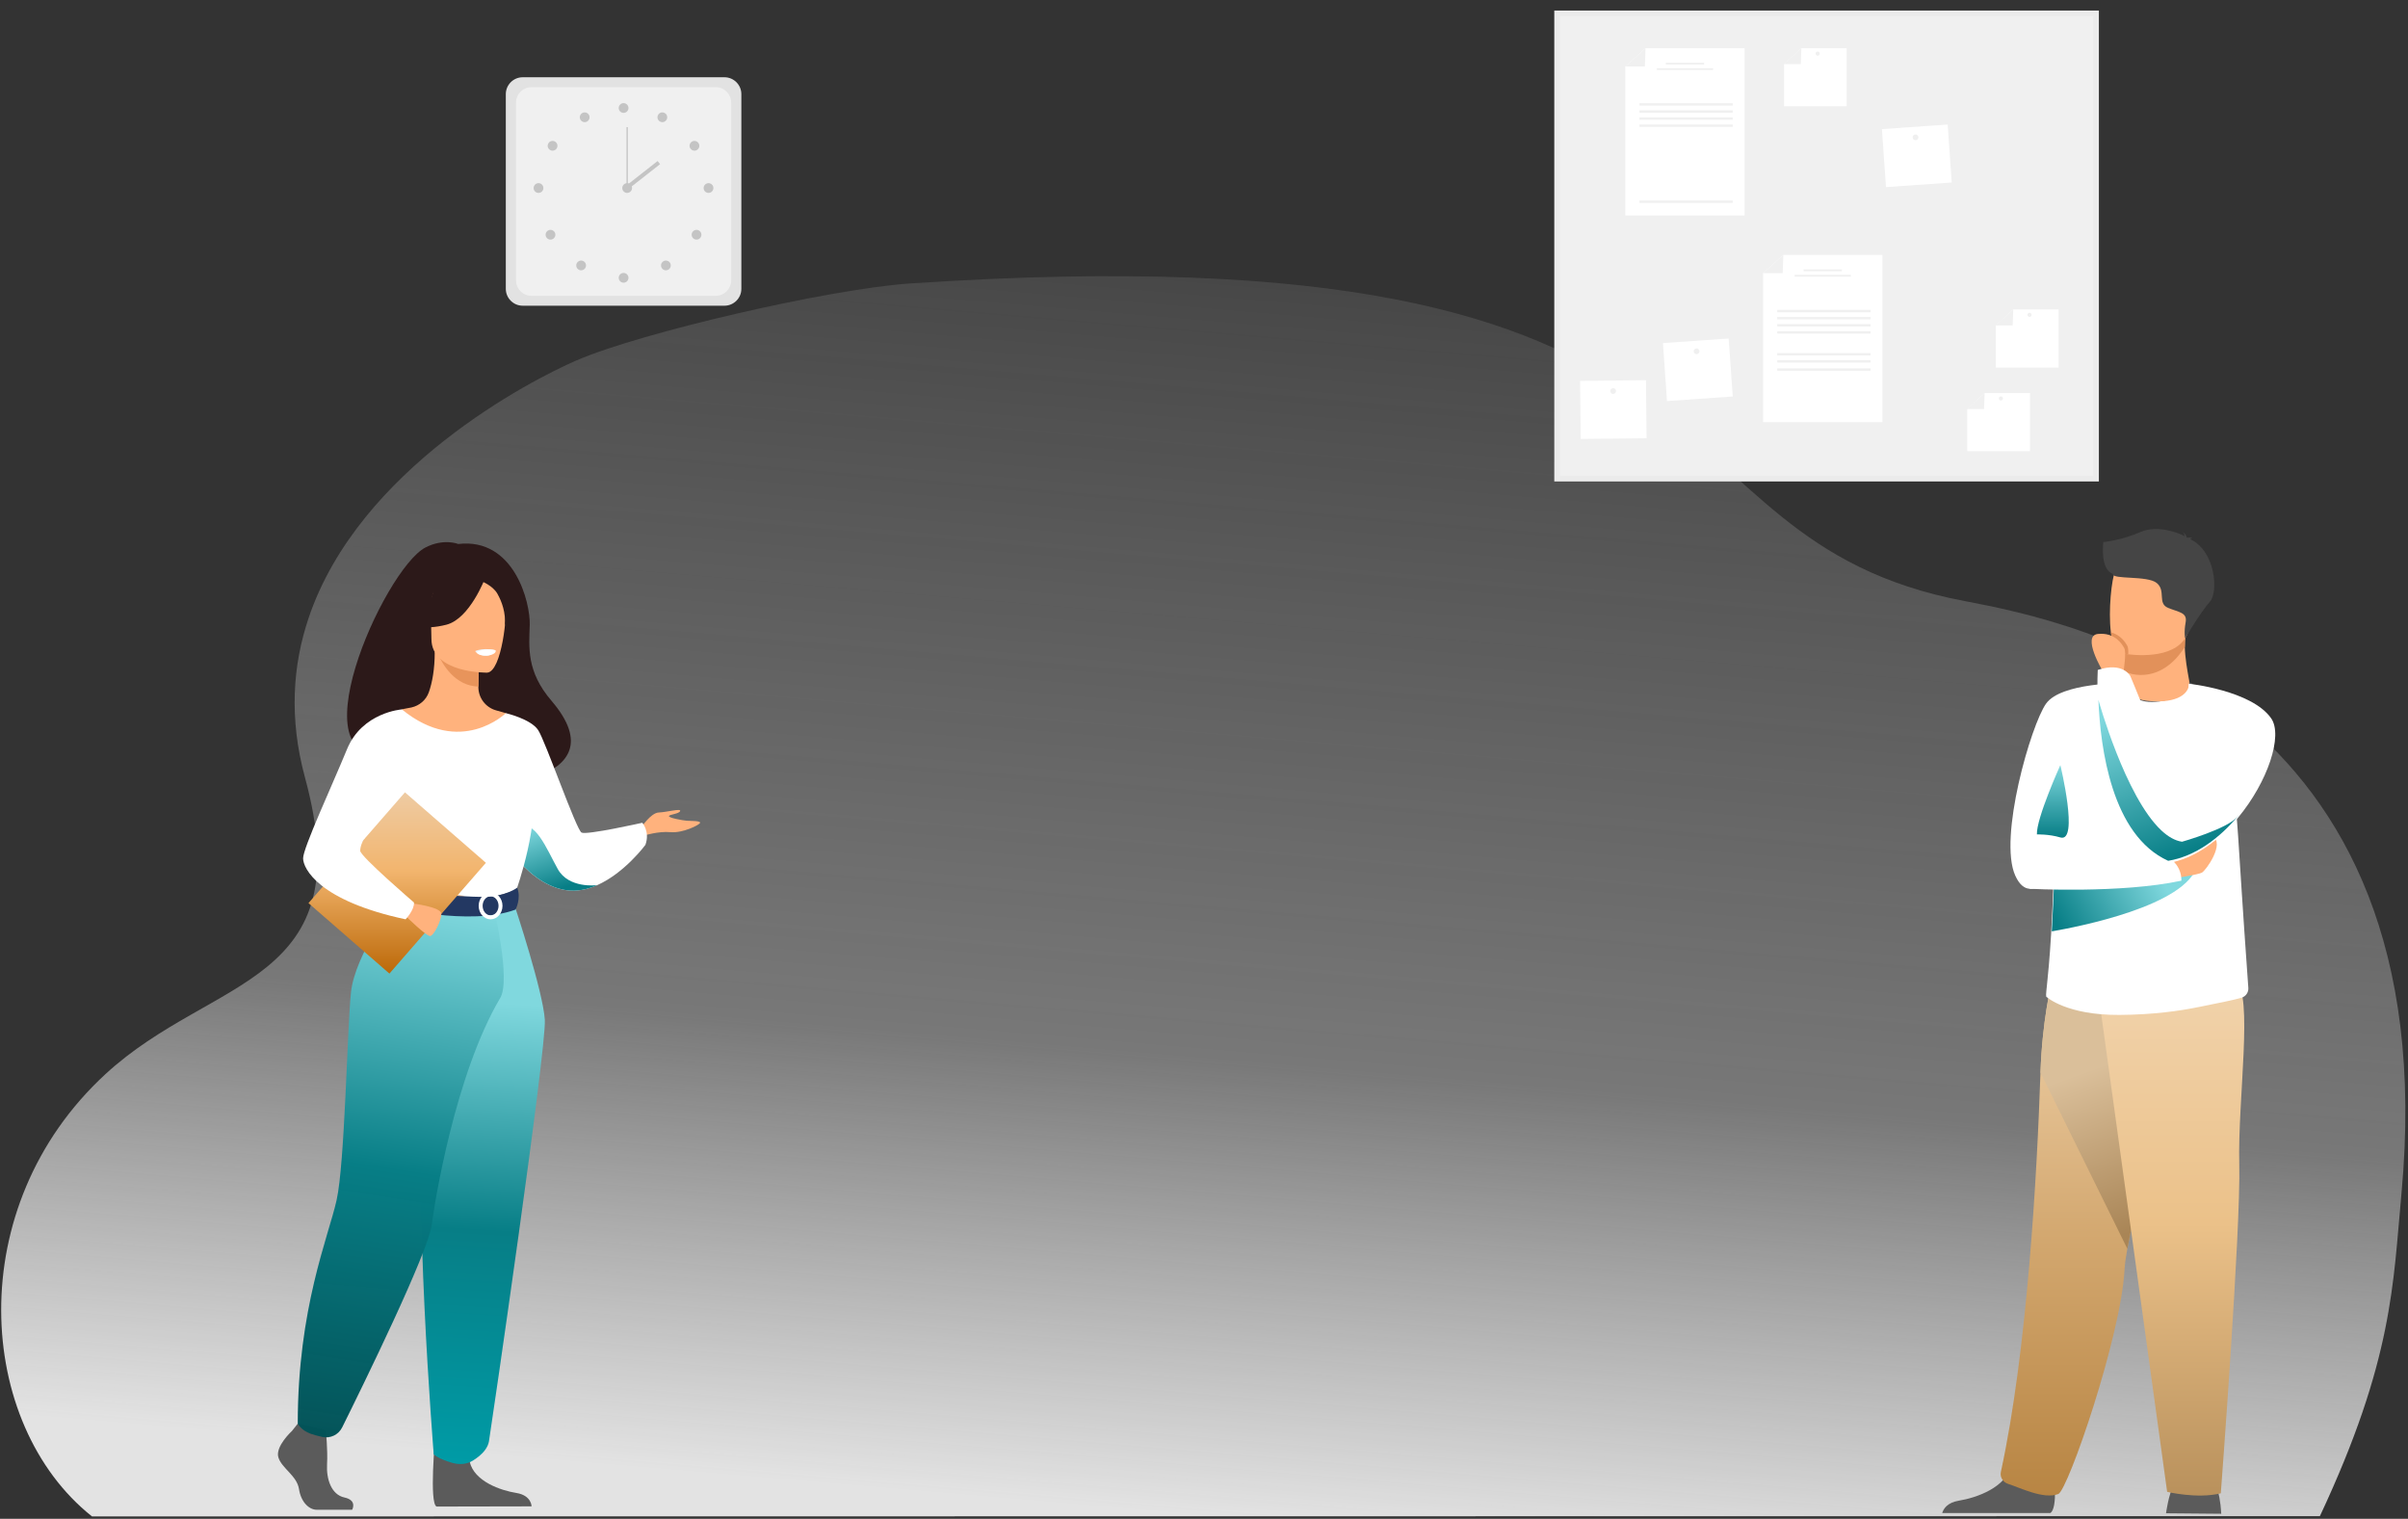 <svg width="853" height="538" viewBox="0 0 853 538" fill="none" xmlns="http://www.w3.org/2000/svg">
<rect x="0" y="0" width="853" height="538" fill="#333333" stroke="none"/>
<path d="M32.595 537.166C32.636 537.197 821.783 537.069 821.783 537.069C847.764 481.652 847.72 454.576 850.678 422.812C867 247.245 734.765 220.254 696.027 212.933C577.409 190.517 631.396 79.606 322.3 100.416C293.969 102.322 227.174 117.721 204.154 127.696C188.008 134.688 127.177 165.97 109.329 218.886C103.692 235.587 102.34 254.444 108.023 275.37C128.139 349.427 75.695 345.171 37.373 380.463C-13.775 427.56 -8.428 504.588 32.595 537.166Z" fill="url(#paint0_linear_118_2710)"/>
<path d="M551.583 4.736V169.547H742.5V4.736H551.583Z" fill="#F0F0F0" stroke="#EBEBEB" stroke-width="2"/>
<path d="M618.01 76.314H575.737V23.542L582.905 17.083H618.01V76.314Z" fill="white"/>
<path d="M575.737 23.542H582.674L582.905 17.083L575.737 23.542Z" fill="#F0F0F0"/>
<path d="M603.642 22.862H590.105V22.218H603.642V22.862Z" fill="#F0F0F0"/>
<path d="M606.827 24.795H586.921V24.151H606.827V24.795Z" fill="#F0F0F0"/>
<path d="M613.796 37.394H580.741V36.566H613.796V37.394Z" fill="#F0F0F0"/>
<path d="M613.796 39.913H580.741V39.082H613.796V39.913Z" fill="#F0F0F0"/>
<path d="M613.796 42.428H580.741V41.601H613.796V42.428Z" fill="#F0F0F0"/>
<path d="M613.796 44.944H580.741V44.116H613.796V44.944Z" fill="#F0F0F0"/>
<path d="M613.796 71.868H580.741V71.04H613.796V71.868Z" fill="#F0F0F0"/>
<path d="M666.823 149.53H624.548V96.758L631.718 90.299H666.823V149.53Z" fill="white"/>
<path d="M624.548 96.758H631.488L631.718 90.299L624.548 96.758Z" fill="#F0F0F0"/>
<path d="M652.452 96.078H638.918V95.434H652.452V96.078Z" fill="#F0F0F0"/>
<path d="M655.64 98.011H635.731V97.367H655.64V98.011Z" fill="#F0F0F0"/>
<path d="M662.609 110.61H629.554V109.782H662.609V110.61Z" fill="#F0F0F0"/>
<path d="M662.609 113.129H629.554V112.298H662.609V113.129Z" fill="#F0F0F0"/>
<path d="M662.609 115.644H629.554V114.814H662.609V115.644Z" fill="#F0F0F0"/>
<path d="M662.609 118.16H629.554V117.332H662.609V118.16Z" fill="#F0F0F0"/>
<path d="M662.609 125.902H629.554V125.074H662.609V125.902Z" fill="#F0F0F0"/>
<path d="M662.609 128.417H629.554V127.59H662.609V128.417Z" fill="#F0F0F0"/>
<path d="M662.609 131.335H629.554V130.507H662.609V131.335Z" fill="#F0F0F0"/>
<path d="M667.335 17.083H690.677V37.654H667.335V17.083Z" fill="#F0F0F0"/>
<path d="M677.986 19.531C677.986 18.966 678.441 18.511 679.006 18.511C679.57 18.511 680.029 18.966 680.029 19.531C680.029 20.095 679.57 20.553 679.006 20.553C678.441 20.553 677.986 20.095 677.986 19.531Z" fill="#F0F0F0"/>
<path d="M666.646 45.745L689.932 44.119L691.366 64.643L668.08 66.269L666.646 45.745Z" fill="white"/>
<path d="M677.53 48.719C677.492 48.157 677.915 47.669 678.479 47.631C679.041 47.59 679.529 48.015 679.568 48.577C679.609 49.142 679.183 49.629 678.621 49.668C678.057 49.706 677.569 49.283 677.53 48.719Z" fill="#F0F0F0"/>
<path d="M589.076 121.539L612.365 119.913L613.796 140.437L590.51 142.063L589.076 121.539Z" fill="white"/>
<path d="M599.961 124.512C599.922 123.951 600.345 123.463 600.91 123.422C601.472 123.383 601.96 123.809 602.001 124.371C602.04 124.935 601.614 125.423 601.052 125.461C600.487 125.5 599.999 125.077 599.961 124.512Z" fill="#F0F0F0"/>
<path d="M559.723 134.918L583.065 134.678L583.275 155.25L559.935 155.489L559.723 134.918Z" fill="white"/>
<path d="M570.409 138.533C570.406 137.969 570.859 137.507 571.423 137.501C571.985 137.496 572.449 137.948 572.455 138.512C572.461 139.077 572.009 139.538 571.444 139.544C570.879 139.55 570.415 139.098 570.409 138.533Z" fill="#F0F0F0"/>
<path d="M702.295 56.547L725.273 60.653L721.654 80.905L698.675 76.799L702.295 56.547Z" fill="#F0F0F0"/>
<path d="M712.419 61.188C712.505 60.703 712.966 60.383 713.451 60.469C713.933 60.555 714.255 61.016 714.17 61.498C714.084 61.983 713.62 62.305 713.138 62.219C712.656 62.13 712.333 61.669 712.419 61.188Z" fill="#F0F0F0"/>
<path d="M630.361 46.224L653.567 43.711L655.782 64.164L632.576 66.677L630.361 46.224Z" fill="#F0F0F0"/>
<path d="M641.382 47.835C641.328 47.347 641.68 46.907 642.168 46.854C642.656 46.803 643.094 47.155 643.147 47.643C643.2 48.131 642.848 48.568 642.36 48.621C641.873 48.675 641.432 48.323 641.382 47.835Z" fill="#F0F0F0"/>
<path d="M570.149 97.21L592.976 92.344L597.27 112.464L574.439 117.332L570.149 97.21Z" fill="#F0F0F0"/>
<path d="M581.657 98.242C581.246 97.973 581.128 97.423 581.397 97.012C581.663 96.601 582.213 96.483 582.627 96.749C583.038 97.015 583.153 97.568 582.887 97.979C582.621 98.39 582.071 98.508 581.657 98.242Z" fill="#F0F0F0"/>
<path d="M654.179 37.654H631.964V22.732L638.114 17.083H654.179V37.654Z" fill="white"/>
<path d="M631.845 22.732H637.913L638.114 17.083L631.845 22.732Z" fill="#F0F0F0"/>
<path d="M643.153 18.987C643.153 18.582 643.481 18.257 643.883 18.257C644.288 18.257 644.613 18.582 644.613 18.987C644.613 19.389 644.288 19.717 643.883 19.717C643.481 19.717 643.153 19.389 643.153 18.987Z" fill="#F0F0F0"/>
<path d="M719.096 159.817H696.877V144.892L703.028 139.243H719.096V159.817Z" fill="white"/>
<path d="M696.759 144.892H702.827L703.028 139.243L696.759 144.892Z" fill="#F0F0F0"/>
<path d="M708.066 141.146C708.066 140.744 708.395 140.416 708.797 140.416C709.202 140.416 709.527 140.744 709.527 141.146C709.527 141.548 709.202 141.876 708.797 141.876C708.395 141.876 708.066 141.548 708.066 141.146Z" fill="#F0F0F0"/>
<path d="M729.229 130.2H707.014V115.278L713.164 109.626H729.229V130.2Z" fill="white"/>
<path d="M706.893 115.278H712.963L713.164 109.626L706.893 115.278Z" fill="#F0F0F0"/>
<path d="M718.203 111.529C718.203 111.127 718.531 110.799 718.933 110.799C719.335 110.799 719.664 111.127 719.664 111.529C719.664 111.934 719.335 112.26 718.933 112.26C718.531 112.26 718.203 111.934 718.203 111.529Z" fill="#F0F0F0"/>
<path d="M699.911 130.2H677.693V115.278L683.843 109.626H699.911V130.2Z" fill="#F0F0F0"/>
<path d="M677.575 115.278H683.642L683.843 109.626L677.575 115.278Z" fill="#F0F0F0"/>
<path d="M688.882 111.529C688.882 111.127 689.21 110.799 689.612 110.799C690.017 110.799 690.346 111.127 690.346 111.529C690.346 111.934 690.017 112.26 689.612 112.26C689.21 112.26 688.882 111.934 688.882 111.529Z" fill="#F0F0F0"/>
<path d="M735.501 32.505H713.283V17.583L719.433 11.934H735.501V32.505Z" fill="#F0F0F0"/>
<path d="M713.164 17.583H719.232L719.433 11.934L713.164 17.583Z" fill="#F0F0F0"/>
<path d="M724.472 13.834C724.472 13.432 724.8 13.104 725.202 13.104C725.607 13.104 725.932 13.432 725.932 13.834C725.932 14.239 725.607 14.565 725.202 14.565C724.8 14.565 724.472 14.239 724.472 13.834Z" fill="#F0F0F0"/>
<path d="M767.288 536.048C767.288 536.048 768.101 529.689 769.994 525.91C771.886 522.127 783.919 524.532 783.919 524.532C783.919 524.532 786.324 526.597 786.842 536.221L767.288 536.048Z" fill="#5B5B5B"/>
<path d="M726.291 535.961C729.115 534.235 727.507 521.365 727.507 521.365C727.507 521.365 714.333 510.828 712.52 518.896C710.711 526.965 700.005 530.586 693.91 531.573C689.707 532.256 688.403 534.583 688 535.961H726.291Z" fill="#5B5B5B"/>
<path d="M753.58 442.349C753.042 445.303 752.703 447.728 752.612 449.466C751.387 473.346 732.501 527.956 729.123 529.227C723.897 531.198 715.668 527.008 711.362 525.638C709.577 525.069 708.372 523.268 708.771 521.443C718.121 478.461 721.558 416.569 722.81 379.924C723.442 361.47 726.611 348.722 726.611 348.722C726.611 348.722 772.672 336.436 772.944 351.976C773.185 365.727 757.688 419.661 753.58 442.349Z" fill="url(#paint1_linear_118_2710)"/>
<path d="M753.58 442.349L722.811 379.924C723.443 361.47 726.611 348.722 726.611 348.722C726.611 348.722 772.672 336.436 772.944 351.976C773.185 365.727 757.688 419.661 753.58 442.349Z" fill="url(#paint2_linear_118_2710)"/>
<path d="M743.333 352.031L767.679 528.453C767.679 528.453 778.372 531.032 786.688 528.971C786.688 528.971 793.818 435.138 793.226 412.454C792.629 389.77 798.341 351.755 791.922 347.565C785.503 343.371 743.333 352.031 743.333 352.031Z" fill="url(#paint3_linear_118_2710)"/>
<path d="M796.437 349.936C796.555 351.531 795.536 352.981 794 353.427C790.602 354.41 786.687 355.097 779.134 356.661C772.04 358.134 762.495 359.438 750.771 359.513C732.117 359.631 725.058 353.202 725.058 353.202C724.252 353.218 725.481 349.316 726.587 330.763C726.962 324.475 727.322 316.51 727.582 306.44C727.819 297.38 727.977 286.615 727.993 273.847C728.013 258.485 751.798 241.961 752.236 241.961L752.24 241.965C752.24 244.177 755.729 248.26 761.097 248.612C767.473 249.03 775.291 245.859 775.291 242.186C775.291 242.151 786.814 260.617 790.906 280.292C792.976 290.193 792.139 289.928 796.437 349.936Z" fill="white"/>
<path d="M752.236 241.961C752.236 241.961 730.118 241.772 724.797 249.236C719.476 256.7 707.807 296.843 713.894 310.199C719.986 323.559 731.379 304.674 737.703 296.492C744.028 288.309 752.236 241.961 752.236 241.961Z" fill="white"/>
<path d="M752.241 237.738L752.252 240.025C752.252 240.025 751.628 247.173 760.434 248.215C769.239 249.262 775.773 246.88 775.532 241.367C774.738 237.094 774.003 232.711 773.944 229.176C773.924 227.861 774.015 226.471 774.26 224.895L757.198 224.556L752.173 225.377L752.241 237.738Z" fill="#FFB27D"/>
<path d="M752.173 225.377L752.241 237.738C754.05 238.583 756.096 239.096 758.387 239.096C766.229 239.096 771.297 233.346 773.944 229.176C773.924 227.861 774.015 226.471 774.26 224.895L757.198 224.556L752.173 225.377Z" fill="#E2915A"/>
<path d="M775.567 222.151C773.588 232.802 759.841 232.45 753.9 231.783C752.229 231.597 751.178 231.384 751.178 231.384C749.294 230.878 748.239 227.912 747.753 224.023C746.781 216.33 748.006 205.035 749.305 202.148C751.265 197.8 754.95 193.1 768.793 196.493C782.638 199.885 778.107 208.506 775.567 222.151Z" fill="#FFB27D"/>
<path d="M729.85 271.03C729.85 271.03 721.297 289.915 721.546 295.578C721.546 295.578 725.781 295.432 729.85 296.644C736.538 298.634 729.85 271.03 729.85 271.03Z" fill="url(#paint4_linear_118_2710)"/>
<path d="M745.059 192.01C745.059 192.01 751.15 191.54 758.34 188.417C764.171 185.881 771.53 188.673 773.92 189.933C773.857 189.546 773.703 189.021 773.335 188.496C773.335 188.496 774.41 189.258 774.568 190.32C774.679 190.399 774.726 190.458 774.698 190.474C774.698 190.474 775.915 190.253 776.697 190.604C776.697 190.604 776.148 190.525 775.955 190.877C775.935 190.916 775.903 190.948 775.868 190.976C784.965 195.371 785.807 209.746 782.876 213.071C779.356 217.072 774.035 226.127 774.035 226.127C774.035 226.127 773.588 223.955 774.232 220.433C774.872 216.914 771.83 216.914 767.987 215.311C764.143 213.711 767.347 209.229 763.981 206.508C760.619 203.787 748.29 205.386 748.452 203.305C743.874 201.638 745.059 192.48 745.059 192.01Z" fill="#454545"/>
<path d="M778.352 306.406C774.742 320.9 735.693 328.392 726.816 329.916C727.191 323.629 727.551 315.663 727.812 305.593L778.352 306.406Z" fill="url(#paint5_linear_118_2710)"/>
<path d="M769.78 311.118C770.155 311.118 778.463 309.878 779.952 309.135C781.438 308.389 788.244 298.721 783.788 296.241C779.332 293.761 767.367 303.678 767.367 303.678L769.78 311.118Z" fill="#FFB27D"/>
<path d="M719.018 314.836C719.018 314.836 751.15 316.581 772.715 311.964C772.715 311.964 773.26 305.737 766.485 302.968C766.485 302.968 732.872 295.848 724.797 297.83C716.723 299.813 719.018 314.836 719.018 314.836Z" fill="white"/>
<path d="M792.814 289.624C786.146 297.664 777.428 304.228 767.817 305.764H767.813C767.734 305.642 764.905 301.345 765.434 295.034C765.679 292.112 766.647 288.759 768.934 285.185C769.638 284.087 770.266 282.804 770.823 281.378C776.073 267.99 775.291 242.186 775.291 242.186C775.291 242.186 797.579 244.52 804.523 254.441C808.778 260.514 803.354 276.915 792.814 289.624Z" fill="white"/>
<path d="M753.9 231.783C752.229 231.597 751.178 231.384 751.178 231.384C749.294 230.878 748.239 227.912 747.753 224.022C751.285 224.895 752.904 227.624 753.58 228.785C753.884 229.31 753.947 230.483 753.9 231.783Z" fill="#E2915A"/>
<path d="M744.921 237.805C744.921 237.805 737.225 225.108 743.21 224.556C749.195 224.003 751.601 228.055 752.466 229.539C753.331 231.028 752.241 237.738 752.241 237.738L744.921 237.805Z" fill="#FFB27D"/>
<path d="M774.03 294.608C773.793 296.215 773.312 297.696 772.719 299.015C770.839 303.189 767.817 305.764 767.817 305.764H767.813C747.824 296.74 743.779 265.767 743.099 248.746C742.827 241.906 743.099 237.317 743.099 237.317C752.118 234.331 754.654 239.521 754.654 239.521C754.654 239.521 765.3 264.835 770.823 281.378C772.936 287.709 774.299 292.756 774.03 294.608Z" fill="white"/>
<path d="M793.044 288.777C786.376 296.818 777.657 303.381 768.046 304.918H768.042C748.053 295.894 744.008 264.92 743.329 247.899C743.329 247.899 752.79 282.198 765.664 294.188C767.991 296.356 770.432 297.793 772.948 298.168C772.948 298.168 789.184 293.583 792.589 289.263C792.83 288.951 792.981 288.797 793.044 288.777Z" fill="url(#paint6_linear_118_2710)"/>
<path d="M139.615 266.593C138.364 264.181 166.916 255.493 167.368 279.305C167.368 279.305 220.854 277.989 195.316 248.187C186.475 237.869 187.384 229.339 187.649 221.398C187.918 213.453 182.142 190.372 162.345 192.696C162.345 192.696 157.161 190.588 150.691 193.947C135.976 201.576 103.014 275.373 139.615 266.593Z" fill="#2C1919"/>
<path d="M227.058 293.213C227.058 293.213 230.539 287.915 233.345 287.812C236.152 287.708 241.347 286.253 240.932 287.292C240.516 288.331 237.295 288.435 236.983 289.058C236.671 289.681 241.763 290.616 243.218 290.72C244.673 290.824 248.102 290.72 247.998 291.447C247.894 292.175 241.817 295.187 237.53 294.772C233.241 294.356 227.941 296.018 227.941 296.018L227.058 293.213Z" fill="#FFB27D"/>
<path d="M176.707 294.929C176.707 294.929 178.6 298.673 182.032 302.978C186.169 308.157 192.548 314.143 200.558 315.324C204.383 315.886 208.124 315.067 211.563 313.539C211.572 313.535 211.576 313.535 211.576 313.535C221.303 309.218 228.617 299.292 228.617 299.292C230.331 294.618 227.526 291.447 227.526 291.447C227.526 291.447 207.884 295.864 206.014 294.929C204.143 293.994 193.231 262.565 190.634 258.617C188.034 254.67 179.18 252.619 179.18 252.619L176.707 294.929Z" fill="white"/>
<path d="M182.032 302.978C186.169 308.157 192.548 314.143 200.558 315.324C204.383 315.886 208.124 315.067 211.563 313.539C211.183 313.589 201.468 314.79 197.596 307.864C193.646 300.797 189.374 289.578 183.507 293.317C180.975 294.929 181.088 298.942 182.032 302.978Z" fill="url(#paint7_linear_118_2710)"/>
<path d="M103.429 506.882C103.429 506.882 97.435 512.353 98.605 516.235C99.775 520.121 105.183 522.711 105.914 527.462C106.645 532.21 109.568 534.799 112.2 534.799C114.831 534.799 124.744 534.799 124.744 534.799C124.744 534.799 126.681 531.456 122.003 530.452C117.325 529.444 115.562 523.865 115.854 518.682C116.147 513.504 115.415 506.598 115.415 506.598L105.475 504.293L103.429 506.882Z" fill="#5B5B5B"/>
<path d="M154.156 509.206C154.156 509.206 152 532.368 154.631 533.664L188.305 533.595C188.305 533.595 188.305 529.709 182.896 528.847C177.488 527.982 167.986 524.819 166.378 517.767C164.77 510.714 154.156 509.206 154.156 509.206Z" fill="#5B5B5B"/>
<path d="M130.16 343.022C137.089 327.486 141.329 323.027 140.52 318.206C139.917 314.616 142.354 251.292 142.354 251.292C143.176 251.038 144.825 250.807 145.726 250.607C148.568 249.976 150.921 247.983 151.9 245.24C153.079 241.939 154.017 237.064 153.995 230.951L154.883 231.128L169.808 234.083C169.808 234.083 169.468 238.776 169.458 243.201C169.458 243.239 169.458 243.274 169.458 243.313C169.439 247.152 171.961 250.542 175.653 251.607C177.538 252.154 179.178 252.619 179.178 252.619C179.178 252.619 184.658 268.259 185.705 284.33C186.752 300.4 145.356 318.678 177.01 338.646C156.231 342.928 126.332 351.605 130.16 343.022Z" fill="#FFB27D"/>
<path d="M169.808 234.083C169.808 234.083 169.468 238.776 169.458 243.201C161.106 242.966 156.692 235.348 154.883 231.128L169.808 234.083Z" fill="#E8945B"/>
<path d="M172.597 238.269C172.597 238.269 152.837 238.596 152.823 226.292C152.81 213.988 150.25 205.743 162.866 205.012C175.482 204.285 177.938 208.978 178.942 213.084C179.946 217.189 177.737 237.868 172.597 238.269Z" fill="#FFB27D"/>
<path d="M171.866 204.712C171.866 204.712 166.455 219.147 158.152 221.282C149.849 223.418 146.247 221.194 146.247 221.194C146.247 221.194 152.616 216.134 153.938 207.305C153.938 207.305 167.784 197.84 171.866 204.712Z" fill="#2C1919"/>
<path d="M170.524 205.881C170.524 205.881 174.537 207.382 176.188 210.306C177.803 213.168 179.178 216.958 178.859 221.606C178.859 221.606 182.935 211.791 178.354 206.243C173.497 200.356 170.524 205.881 170.524 205.881Z" fill="#2C1919"/>
<path d="M168.297 230.635C168.297 230.635 169.661 232.432 172.389 232.301C174.586 232.197 175.434 230.293 175.434 230.293C175.434 230.293 171.397 229.323 168.297 230.635Z" fill="#EBF3FA"/>
<path d="M128.253 279.305C128.253 279.305 127.751 286.376 128.253 294.864C128.586 300.489 134.279 308.026 135.086 309.888C137.113 314.563 139.398 315.324 139.398 315.324L157.078 319.656L163.295 321.176L182.899 315.324C182.899 315.324 191.828 290.409 188.243 276.381C184.657 262.357 179.18 252.619 179.18 252.619C179.18 252.619 163.183 268.274 142.353 251.288L128.253 279.305Z" fill="white"/>
<path d="M133.428 297.161C133.761 302.786 134.279 308.026 135.086 309.888C137.113 314.563 139.398 315.324 139.398 315.324L157.078 319.656L164.757 317.398C164.757 317.398 139.124 313.516 141.964 291.467L133.428 297.161Z" fill="#F2CCAA"/>
<path d="M182.419 321.176C182.419 321.176 192.356 351.073 192.994 361.25C193.632 371.427 173.999 505.847 173.209 510.537C172.464 514.958 166.785 517.775 166.785 517.775C166.785 517.775 164.173 519.264 160.444 518.248C155.271 516.835 153.637 515.144 153.637 515.144C153.637 515.144 145.902 419.28 150.689 385.035C155.475 350.791 155.531 321.176 155.531 321.176H182.419Z" fill="url(#paint8_linear_118_2710)"/>
<path d="M140.52 318.206C140.52 318.206 125.711 338.07 124.331 351.498C122.95 364.925 122.165 412.09 119.223 425.183C116.282 438.272 105.475 463.465 105.475 504.293C105.475 504.293 106.598 506.632 110.067 507.879C111.176 508.279 112.662 508.668 114.105 508.995C116.965 509.653 119.9 508.256 121.206 505.628C128.511 490.923 151.784 443.493 152.977 433.647C153.822 426.68 161.17 380.565 177.199 353.506C181.047 347.012 174.837 321.176 174.837 321.176L140.52 318.206Z" fill="url(#paint9_linear_118_2710)"/>
<path d="M168.736 230.966C168.736 230.966 169.078 232.417 172.687 232.194C172.687 232.194 175.717 232.005 175.624 230.412C175.624 230.412 172.686 229.277 168.736 230.966Z" fill="white"/>
<path d="M183.203 314.443C183.203 314.443 179.306 317.525 171.563 317.679C162.315 317.867 139.399 315.324 139.399 315.324C139.399 315.324 138.381 318.168 138.422 321.168C138.422 321.168 166.41 328.228 182.627 322.2C182.627 322.2 184.718 318.268 183.203 314.443Z" fill="#233862"/>
<path d="M170.961 320.872C170.961 322.734 172.226 324.25 173.782 324.25C175.338 324.25 176.603 322.734 176.603 320.872C176.603 319.01 175.338 317.494 173.782 317.494C172.226 317.494 170.961 319.01 170.961 320.872ZM169.562 320.872C169.562 318.241 171.455 316.098 173.782 316.098C176.109 316.098 178.002 318.241 178.002 320.872C178.002 323.504 176.109 325.647 173.782 325.647C171.455 325.647 169.562 323.504 169.562 320.872Z" fill="white"/>
<path d="M109.269 319.906L137.944 344.868L172.122 305.629L143.447 280.667L109.269 319.906Z" fill="url(#paint10_linear_118_2710)"/>
<path d="M145.867 319.999C145.867 319.999 156.373 321.226 156.34 323.719C156.307 326.212 153.722 331.333 152.424 331.564C151.127 331.791 143.874 324.635 143.874 324.635L145.867 319.999Z" fill="#FFB27D"/>
<path d="M142.354 251.288C142.354 251.288 128.327 252.273 122.95 265.339C117.573 278.409 107.371 300.346 107.371 304.036C107.371 307.73 113.07 319.106 143.675 325.647C143.675 325.647 146.84 322.319 146.648 319.687C146.648 319.687 127.544 303.282 127.595 301.362C127.692 297.738 130.727 292.948 147.501 276.177C152.061 271.614 142.354 251.288 142.354 251.288Z" fill="white"/>
<path d="M256.646 108.29H185.147C181.865 108.29 179.178 105.604 179.178 102.323V33.335C179.178 30.054 181.865 27.369 185.147 27.369H256.646C259.928 27.369 262.614 30.054 262.614 33.335V102.323C262.614 105.604 259.928 108.29 256.646 108.29Z" fill="#E2E2E2"/>
<path d="M253.549 104.784H188.243C185.247 104.784 182.795 102.333 182.795 99.337V36.326C182.795 33.325 185.247 30.875 188.243 30.875H253.549C256.546 30.875 259.002 33.325 259.002 36.326V99.337C259.002 102.333 256.546 104.784 253.549 104.784Z" fill="#F0F0F0"/>
<path d="M219.17 38.261C219.17 37.306 219.941 36.531 220.896 36.531C221.852 36.531 222.627 37.306 222.627 38.261C222.627 39.212 221.852 39.987 220.896 39.987C219.941 39.987 219.17 39.212 219.17 38.261Z" fill="#C4C4C4"/>
<path d="M233.113 40.702C233.578 39.867 234.629 39.567 235.464 40.032C236.3 40.497 236.6 41.547 236.135 42.383C235.674 43.213 234.619 43.513 233.783 43.053C232.953 42.588 232.653 41.537 233.113 40.702Z" fill="#C4C4C4"/>
<path d="M245.065 50.19C245.865 49.674 246.936 49.904 247.451 50.71C247.971 51.51 247.736 52.58 246.936 53.095C246.135 53.61 245.065 53.38 244.55 52.58C244.029 51.78 244.259 50.71 245.065 50.19Z" fill="#C4C4C4"/>
<path d="M250.983 64.878C251.933 64.878 252.709 65.654 252.709 66.609C252.709 67.564 251.933 68.334 250.983 68.334C250.027 68.334 249.252 67.564 249.252 66.609C249.252 65.654 250.027 64.878 250.983 64.878Z" fill="#C4C4C4"/>
<path d="M247.961 81.923C248.632 82.598 248.632 83.693 247.961 84.368C247.286 85.043 246.19 85.043 245.515 84.368C244.84 83.693 244.84 82.598 245.515 81.923C246.19 81.253 247.286 81.253 247.961 81.923Z" fill="#C4C4C4"/>
<path d="M237.105 92.805C237.78 93.476 237.78 94.571 237.105 95.246C236.43 95.921 235.334 95.921 234.664 95.246C233.988 94.571 233.988 93.476 234.664 92.805C235.334 92.13 236.43 92.13 237.105 92.805Z" fill="#C4C4C4"/>
<path d="M219.17 98.412C219.17 97.457 219.941 96.681 220.896 96.681C221.852 96.681 222.627 97.457 222.627 98.412C222.627 99.362 221.852 100.137 220.896 100.137C219.941 100.137 219.17 99.362 219.17 98.412Z" fill="#C4C4C4"/>
<path d="M208.624 40.702C208.159 39.867 207.108 39.567 206.273 40.032C205.438 40.497 205.137 41.547 205.603 42.383C206.068 43.213 207.119 43.513 207.954 43.053C208.784 42.588 209.09 41.537 208.624 40.702Z" fill="#C4C4C4"/>
<path d="M196.678 50.19C195.872 49.674 194.802 49.904 194.287 50.71C193.771 51.51 194.001 52.58 194.802 53.095C195.602 53.61 196.673 53.38 197.193 52.58C197.709 51.78 197.478 50.71 196.678 50.19Z" fill="#C4C4C4"/>
<path d="M190.76 64.878C189.804 64.878 189.029 65.654 189.029 66.609C189.029 67.564 189.804 68.334 190.76 68.334C191.71 68.334 192.486 67.564 192.486 66.609C192.486 65.654 191.71 64.878 190.76 64.878Z" fill="#C4C4C4"/>
<path d="M193.781 81.923C193.106 82.598 193.106 83.693 193.781 84.368C194.457 85.043 195.547 85.043 196.223 84.368C196.898 83.693 196.898 82.598 196.223 81.923C195.547 81.253 194.457 81.253 193.781 81.923Z" fill="#C4C4C4"/>
<path d="M204.632 92.805C203.957 93.476 203.957 94.571 204.632 95.246C205.308 95.921 206.403 95.921 207.079 95.246C207.754 94.571 207.754 93.476 207.079 92.805C206.403 92.13 205.308 92.13 204.632 92.805Z" fill="#C4C4C4"/>
<path d="M220.431 66.609C220.431 65.654 221.206 64.878 222.157 64.878C223.113 64.878 223.888 65.654 223.888 66.609C223.888 67.564 223.113 68.334 222.157 68.334C221.206 68.334 220.431 67.564 220.431 66.609Z" fill="#C4C4C4"/>
<path d="M222.397 66.609H221.922V45.023H222.397V66.609Z" fill="#C4C4C4"/>
<path d="M222.377 67.134L221.502 66.019L232.953 57.036L233.823 58.152L222.377 67.134Z" fill="#C4C4C4"/>
<defs>
<linearGradient id="paint0_linear_118_2710" x1="426.243" y1="537.171" x2="473" y2="-11" gradientUnits="userSpaceOnUse">
<stop stop-color="#E3E3E3"/>
<stop offset="0.295" stop-color="#EBEBEB" stop-opacity="0.375"/>
<stop offset="1" stop-color="#F0F0F0" stop-opacity="0"/>
</linearGradient>
<linearGradient id="paint1_linear_118_2710" x1="740.821" y1="529.745" x2="740.821" y2="344.112" gradientUnits="userSpaceOnUse">
<stop stop-color="#B88543"/>
<stop offset="0.5" stop-color="#D3A870"/>
<stop offset="1" stop-color="#F1D3AC"/>
</linearGradient>
<linearGradient id="paint2_linear_118_2710" x1="750.5" y1="438" x2="730.5" y2="382.5" gradientUnits="userSpaceOnUse">
<stop stop-color="#A98556"/>
<stop offset="1" stop-color="#DABF9A"/>
</linearGradient>
<linearGradient id="paint3_linear_118_2710" x1="769.166" y1="529.77" x2="769.166" y2="346.418" gradientUnits="userSpaceOnUse">
<stop stop-color="#B9915C"/>
<stop offset="0.526" stop-color="#EBC189"/>
<stop offset="1" stop-color="#F1D3AC"/>
</linearGradient>
<linearGradient id="paint4_linear_118_2710" x1="727.182" y1="296.747" x2="727.182" y2="271.03" gradientUnits="userSpaceOnUse">
<stop stop-color="#077E86"/>
<stop offset="1" stop-color="#80D8DE"/>
</linearGradient>
<linearGradient id="paint5_linear_118_2710" x1="730" y1="329.916" x2="765.5" y2="311" gradientUnits="userSpaceOnUse">
<stop stop-color="#077E86"/>
<stop offset="1" stop-color="#80D8DE"/>
</linearGradient>
<linearGradient id="paint6_linear_118_2710" x1="768.186" y1="304.918" x2="748.5" y2="253.5" gradientUnits="userSpaceOnUse">
<stop stop-color="#077E86"/>
<stop offset="1" stop-color="#80D8DE"/>
</linearGradient>
<linearGradient id="paint7_linear_118_2710" x1="196.489" y1="315.502" x2="189" y2="292.573" gradientUnits="userSpaceOnUse">
<stop stop-color="#077E86"/>
<stop offset="1" stop-color="#80D8DE"/>
</linearGradient>
<linearGradient id="paint8_linear_118_2710" x1="171.068" y1="518.603" x2="181" y2="355.5" gradientUnits="userSpaceOnUse">
<stop stop-color="#009BA6"/>
<stop offset="0.505" stop-color="#077E86"/>
<stop offset="1" stop-color="#80D8DE"/>
</linearGradient>
<linearGradient id="paint9_linear_118_2710" x1="112" y1="512" x2="141.966" y2="318.206" gradientUnits="userSpaceOnUse">
<stop stop-color="#005055" stop-opacity="0.98"/>
<stop offset="0.513" stop-color="#077E86"/>
<stop offset="1" stop-color="#80D8DE"/>
</linearGradient>
<linearGradient id="paint10_linear_118_2710" x1="140.696" y1="344.868" x2="140.696" y2="280.667" gradientUnits="userSpaceOnUse">
<stop stop-color="#BC6909"/>
<stop offset="0.568" stop-color="#F2B56E"/>
<stop offset="1" stop-color="#EECBA3"/>
</linearGradient>
</defs>
</svg>
